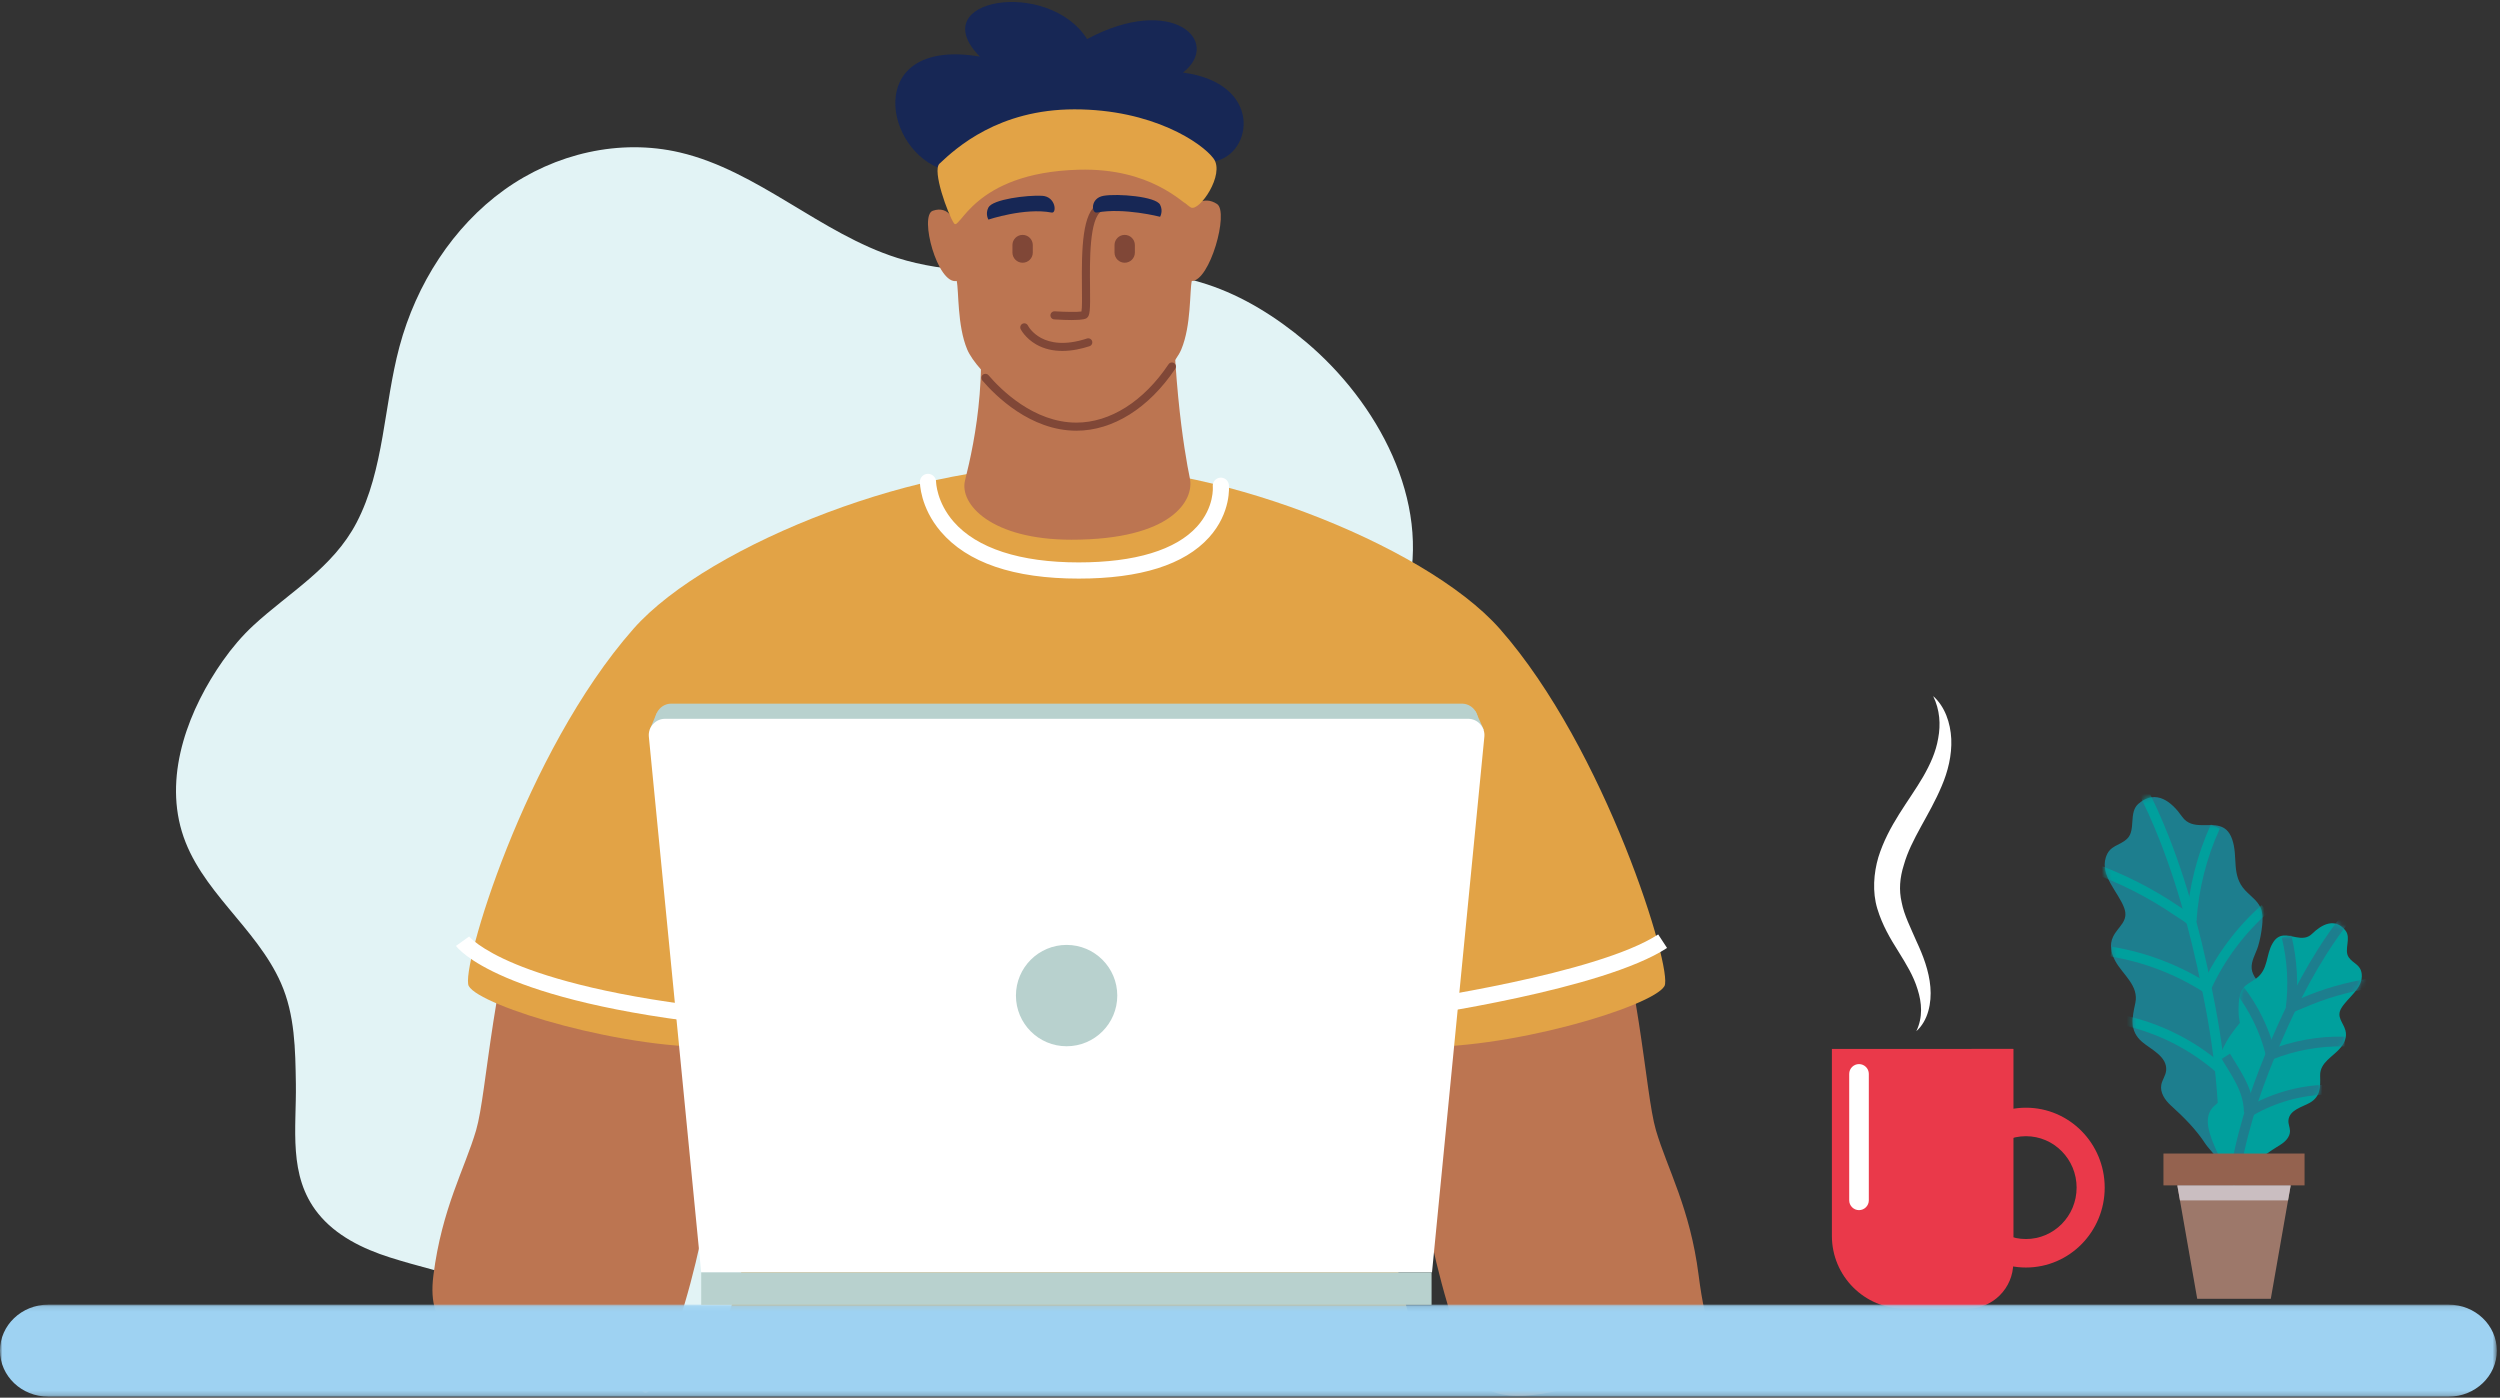 <?xml version="1.0" encoding="UTF-8"?> <svg xmlns="http://www.w3.org/2000/svg" xmlns:xlink="http://www.w3.org/1999/xlink" width="508px" height="284px" viewBox="0 0 508 284"><rect x="0" y="0" width="508" height="284" fill="#333333" stroke="none"/> <!-- Generator: Sketch 57.1 (83088) - https://sketch.com --> <title>Group 115</title> <desc>Created with Sketch.</desc> <defs> <polygon id="path-1" points="8.00000013e-05 0.1 507.359 0.1 507.359 18.8 8.00000013e-05 18.8"></polygon> <polygon id="path-3" points="0 283.6 507.359 283.6 507.359 0.201 0 0.201"></polygon> <path d="M6.95,1.506 C4.89,3.259 6.439,6.865 4.666,8.599 L4.666,8.599 C3.098,10.133 1.104,9.88 0.302,12.425 L0.302,12.425 C-0.878,16.17 2.84,19.452 4.034,22.69 L4.034,22.69 C5.036,25.408 2.783,26.444 1.77,28.562 L1.77,28.562 C0.99,30.194 1.392,31.943 2.242,33.504 L2.242,33.504 C3.741,36.256 7.066,38.472 6.296,42.036 L6.296,42.036 C5.653,45.01 5.055,47.661 7.679,49.915 L7.679,49.915 C9.478,51.46 12.816,52.868 12.562,55.729 L12.562,55.729 C12.472,56.741 11.771,57.604 11.58,58.601 L11.58,58.601 C11.276,60.18 12.298,61.717 13.486,62.801 L13.486,62.801 C16.189,65.267 18.563,67.593 20.588,70.696 L20.588,70.696 C21.453,72.022 24.916,75.015 23.532,76.828 L23.532,76.828 C26.048,73.533 28.708,70.338 30.994,66.874 L30.994,66.874 C32.874,64.025 35.708,59.859 33.779,56.35 L33.779,56.35 C33.179,55.259 32.063,54.446 31.757,53.238 L31.757,53.238 C31.205,51.058 33.347,49.036 34.144,47.181 L34.144,47.181 C35.394,44.269 34.476,40.887 32.274,38.7 L32.274,38.7 C31.232,37.666 30.101,36.529 29.948,35.068 L29.948,35.068 C29.781,33.474 30.78,31.987 31.234,30.516 L31.234,30.516 C31.652,29.16 31.913,27.719 32.065,26.31 L32.065,26.31 C32.173,25.316 32.215,24.298 31.981,23.326 L31.981,23.326 C31.536,21.476 29.87,20.448 28.637,19.135 L28.637,19.135 C25.702,16.01 27.245,12.336 25.962,8.705 L25.962,8.705 C24.936,5.801 22.839,5.832 20.701,5.864 L20.701,5.864 C20.44,5.868 20.177,5.872 19.917,5.87 L19.917,5.87 C18.364,5.861 16.858,5.661 15.795,4.138 L15.795,4.138 C14.358,2.081 12.4,0.168 10.154,0.168 L10.154,0.168 C9.138,0.168 8.063,0.56 6.95,1.506" id="path-5"></path> <path d="M6.95,1.506 C4.89,3.259 6.439,6.865 4.666,8.599 L4.666,8.599 C3.098,10.133 1.104,9.88 0.302,12.425 L0.302,12.425 C-0.878,16.17 2.84,19.452 4.034,22.69 L4.034,22.69 C5.036,25.408 2.783,26.444 1.77,28.562 L1.77,28.562 C0.99,30.194 1.392,31.943 2.242,33.504 L2.242,33.504 C3.741,36.256 7.066,38.472 6.296,42.036 L6.296,42.036 C5.653,45.01 5.055,47.661 7.679,49.915 L7.679,49.915 C9.478,51.46 12.816,52.868 12.562,55.729 L12.562,55.729 C12.472,56.741 11.771,57.604 11.58,58.601 L11.58,58.601 C11.276,60.18 12.298,61.717 13.486,62.801 L13.486,62.801 C16.189,65.267 18.563,67.593 20.588,70.696 L20.588,70.696 C21.453,72.022 24.916,75.015 23.532,76.828 L23.532,76.828 C26.048,73.533 28.708,70.338 30.994,66.874 L30.994,66.874 C32.874,64.025 35.708,59.859 33.779,56.35 L33.779,56.35 C33.179,55.259 32.063,54.446 31.757,53.238 L31.757,53.238 C31.205,51.058 33.347,49.036 34.144,47.181 L34.144,47.181 C35.394,44.269 34.476,40.887 32.274,38.7 L32.274,38.7 C31.232,37.666 30.101,36.529 29.948,35.068 L29.948,35.068 C29.781,33.474 30.78,31.987 31.234,30.516 L31.234,30.516 C31.652,29.16 31.913,27.719 32.065,26.31 L32.065,26.31 C32.173,25.316 32.215,24.298 31.981,23.326 L31.981,23.326 C31.536,21.476 29.87,20.448 28.637,19.135 L28.637,19.135 C25.702,16.01 27.245,12.336 25.962,8.705 L25.962,8.705 C24.936,5.801 22.839,5.832 20.701,5.864 L20.701,5.864 C20.44,5.868 20.177,5.872 19.917,5.87 L19.917,5.87 C18.364,5.861 16.858,5.661 15.795,4.138 L15.795,4.138 C14.358,2.081 12.4,0.168 10.154,0.168 L10.154,0.168 C9.138,0.168 8.063,0.56 6.95,1.506" id="path-7"></path> <path d="M6.95,1.506 C4.89,3.259 6.439,6.865 4.666,8.599 L4.666,8.599 C3.098,10.133 1.104,9.88 0.302,12.425 L0.302,12.425 C-0.878,16.17 2.84,19.452 4.034,22.69 L4.034,22.69 C5.036,25.408 2.783,26.444 1.77,28.562 L1.77,28.562 C0.99,30.194 1.392,31.943 2.242,33.504 L2.242,33.504 C3.741,36.256 7.066,38.472 6.296,42.036 L6.296,42.036 C5.653,45.01 5.055,47.661 7.679,49.915 L7.679,49.915 C9.478,51.46 12.816,52.868 12.562,55.729 L12.562,55.729 C12.472,56.741 11.771,57.604 11.58,58.601 L11.58,58.601 C11.276,60.18 12.298,61.717 13.486,62.801 L13.486,62.801 C16.189,65.267 18.563,67.593 20.588,70.696 L20.588,70.696 C21.453,72.022 24.916,75.015 23.532,76.828 L23.532,76.828 C26.048,73.533 28.708,70.338 30.994,66.874 L30.994,66.874 C32.874,64.025 35.708,59.859 33.779,56.35 L33.779,56.35 C33.179,55.259 32.063,54.446 31.757,53.238 L31.757,53.238 C31.205,51.058 33.347,49.036 34.144,47.181 L34.144,47.181 C35.394,44.269 34.476,40.887 32.274,38.7 L32.274,38.7 C31.232,37.666 30.101,36.529 29.948,35.068 L29.948,35.068 C29.781,33.474 30.78,31.987 31.234,30.516 L31.234,30.516 C31.652,29.16 31.913,27.719 32.065,26.31 L32.065,26.31 C32.173,25.316 32.215,24.298 31.981,23.326 L31.981,23.326 C31.536,21.476 29.87,20.448 28.637,19.135 L28.637,19.135 C25.702,16.01 27.245,12.336 25.962,8.705 L25.962,8.705 C24.936,5.801 22.839,5.832 20.701,5.864 L20.701,5.864 C20.44,5.868 20.177,5.872 19.917,5.87 L19.917,5.87 C18.364,5.861 16.858,5.661 15.795,4.138 L15.795,4.138 C14.358,2.081 12.4,0.168 10.154,0.168 L10.154,0.168 C9.138,0.168 8.063,0.56 6.95,1.506" id="path-9"></path> <path d="M6.95,1.506 C4.89,3.259 6.439,6.865 4.666,8.599 L4.666,8.599 C3.098,10.133 1.104,9.88 0.302,12.425 L0.302,12.425 C-0.878,16.17 2.84,19.452 4.034,22.69 L4.034,22.69 C5.036,25.408 2.783,26.444 1.77,28.562 L1.77,28.562 C0.99,30.194 1.392,31.943 2.242,33.504 L2.242,33.504 C3.741,36.256 7.066,38.472 6.296,42.036 L6.296,42.036 C5.653,45.01 5.055,47.661 7.679,49.915 L7.679,49.915 C9.478,51.46 12.816,52.868 12.562,55.729 L12.562,55.729 C12.472,56.741 11.771,57.604 11.58,58.601 L11.58,58.601 C11.276,60.18 12.298,61.717 13.486,62.801 L13.486,62.801 C16.189,65.267 18.563,67.593 20.588,70.696 L20.588,70.696 C21.453,72.022 24.916,75.015 23.532,76.828 L23.532,76.828 C26.048,73.533 28.708,70.338 30.994,66.874 L30.994,66.874 C32.874,64.025 35.708,59.859 33.779,56.35 L33.779,56.35 C33.179,55.259 32.063,54.446 31.757,53.238 L31.757,53.238 C31.205,51.058 33.347,49.036 34.144,47.181 L34.144,47.181 C35.394,44.269 34.476,40.887 32.274,38.7 L32.274,38.7 C31.232,37.666 30.101,36.529 29.948,35.068 L29.948,35.068 C29.781,33.474 30.78,31.987 31.234,30.516 L31.234,30.516 C31.652,29.16 31.913,27.719 32.065,26.31 L32.065,26.31 C32.173,25.316 32.215,24.298 31.981,23.326 L31.981,23.326 C31.536,21.476 29.87,20.448 28.637,19.135 L28.637,19.135 C25.702,16.01 27.245,12.336 25.962,8.705 L25.962,8.705 C24.936,5.801 22.839,5.832 20.701,5.864 L20.701,5.864 C20.44,5.868 20.177,5.872 19.917,5.87 L19.917,5.87 C18.364,5.861 16.858,5.661 15.795,4.138 L15.795,4.138 C14.358,2.081 12.4,0.168 10.154,0.168 L10.154,0.168 C9.138,0.168 8.063,0.56 6.95,1.506" id="path-11"></path> <path d="M6.95,1.506 C4.89,3.259 6.439,6.865 4.666,8.599 L4.666,8.599 C3.098,10.133 1.104,9.88 0.302,12.425 L0.302,12.425 C-0.878,16.17 2.84,19.452 4.034,22.69 L4.034,22.69 C5.036,25.408 2.783,26.444 1.77,28.562 L1.77,28.562 C0.99,30.194 1.392,31.943 2.242,33.504 L2.242,33.504 C3.741,36.256 7.066,38.472 6.296,42.036 L6.296,42.036 C5.653,45.01 5.055,47.661 7.679,49.915 L7.679,49.915 C9.478,51.46 12.816,52.868 12.562,55.729 L12.562,55.729 C12.472,56.741 11.771,57.604 11.58,58.601 L11.58,58.601 C11.276,60.18 12.298,61.717 13.486,62.801 L13.486,62.801 C16.189,65.267 18.563,67.593 20.588,70.696 L20.588,70.696 C21.453,72.022 24.916,75.015 23.532,76.828 L23.532,76.828 C26.048,73.533 28.708,70.338 30.994,66.874 L30.994,66.874 C32.874,64.025 35.708,59.859 33.779,56.35 L33.779,56.35 C33.179,55.259 32.063,54.446 31.757,53.238 L31.757,53.238 C31.205,51.058 33.347,49.036 34.144,47.181 L34.144,47.181 C35.394,44.269 34.476,40.887 32.274,38.7 L32.274,38.7 C31.232,37.666 30.101,36.529 29.948,35.068 L29.948,35.068 C29.781,33.474 30.78,31.987 31.234,30.516 L31.234,30.516 C31.652,29.16 31.913,27.719 32.065,26.31 L32.065,26.31 C32.173,25.316 32.215,24.298 31.981,23.326 L31.981,23.326 C31.536,21.476 29.87,20.448 28.637,19.135 L28.637,19.135 C25.702,16.01 27.245,12.336 25.962,8.705 L25.962,8.705 C24.936,5.801 22.839,5.832 20.701,5.864 L20.701,5.864 C20.44,5.868 20.177,5.872 19.917,5.87 L19.917,5.87 C18.364,5.861 16.858,5.661 15.795,4.138 L15.795,4.138 C14.358,2.081 12.4,0.168 10.154,0.168 L10.154,0.168 C9.138,0.168 8.063,0.56 6.95,1.506" id="path-13"></path> <path d="M6.95,1.506 C4.89,3.259 6.439,6.865 4.666,8.599 L4.666,8.599 C3.098,10.133 1.104,9.88 0.302,12.425 L0.302,12.425 C-0.878,16.17 2.84,19.452 4.034,22.69 L4.034,22.69 C5.036,25.408 2.783,26.444 1.77,28.562 L1.77,28.562 C0.99,30.194 1.392,31.943 2.242,33.504 L2.242,33.504 C3.741,36.256 7.066,38.472 6.296,42.036 L6.296,42.036 C5.653,45.01 5.055,47.661 7.679,49.915 L7.679,49.915 C9.478,51.46 12.816,52.868 12.562,55.729 L12.562,55.729 C12.472,56.741 11.771,57.604 11.58,58.601 L11.58,58.601 C11.276,60.18 12.298,61.717 13.486,62.801 L13.486,62.801 C16.189,65.267 18.563,67.593 20.588,70.696 L20.588,70.696 C21.453,72.022 24.916,75.015 23.532,76.828 L23.532,76.828 C26.048,73.533 28.708,70.338 30.994,66.874 L30.994,66.874 C32.874,64.025 35.708,59.859 33.779,56.35 L33.779,56.35 C33.179,55.259 32.063,54.446 31.757,53.238 L31.757,53.238 C31.205,51.058 33.347,49.036 34.144,47.181 L34.144,47.181 C35.394,44.269 34.476,40.887 32.274,38.7 L32.274,38.7 C31.232,37.666 30.101,36.529 29.948,35.068 L29.948,35.068 C29.781,33.474 30.78,31.987 31.234,30.516 L31.234,30.516 C31.652,29.16 31.913,27.719 32.065,26.31 L32.065,26.31 C32.173,25.316 32.215,24.298 31.981,23.326 L31.981,23.326 C31.536,21.476 29.87,20.448 28.637,19.135 L28.637,19.135 C25.702,16.01 27.245,12.336 25.962,8.705 L25.962,8.705 C24.936,5.801 22.839,5.832 20.701,5.864 L20.701,5.864 C20.44,5.868 20.177,5.872 19.917,5.87 L19.917,5.87 C18.364,5.861 16.858,5.661 15.795,4.138 L15.795,4.138 C14.358,2.081 12.4,0.168 10.154,0.168 L10.154,0.168 C9.138,0.168 8.063,0.56 6.95,1.506" id="path-15"></path> <path d="M6.95,1.506 C4.89,3.259 6.439,6.865 4.666,8.599 L4.666,8.599 C3.098,10.133 1.104,9.88 0.302,12.425 L0.302,12.425 C-0.878,16.17 2.84,19.452 4.034,22.69 L4.034,22.69 C5.036,25.408 2.783,26.444 1.77,28.562 L1.77,28.562 C0.99,30.194 1.392,31.943 2.242,33.504 L2.242,33.504 C3.741,36.256 7.066,38.472 6.296,42.036 L6.296,42.036 C5.653,45.01 5.055,47.661 7.679,49.915 L7.679,49.915 C9.478,51.46 12.816,52.868 12.562,55.729 L12.562,55.729 C12.472,56.741 11.771,57.604 11.58,58.601 L11.58,58.601 C11.276,60.18 12.298,61.717 13.486,62.801 L13.486,62.801 C16.189,65.267 18.563,67.593 20.588,70.696 L20.588,70.696 C21.453,72.022 24.916,75.015 23.532,76.828 L23.532,76.828 C26.048,73.533 28.708,70.338 30.994,66.874 L30.994,66.874 C32.874,64.025 35.708,59.859 33.779,56.35 L33.779,56.35 C33.179,55.259 32.063,54.446 31.757,53.238 L31.757,53.238 C31.205,51.058 33.347,49.036 34.144,47.181 L34.144,47.181 C35.394,44.269 34.476,40.887 32.274,38.7 L32.274,38.7 C31.232,37.666 30.101,36.529 29.948,35.068 L29.948,35.068 C29.781,33.474 30.78,31.987 31.234,30.516 L31.234,30.516 C31.652,29.16 31.913,27.719 32.065,26.31 L32.065,26.31 C32.173,25.316 32.215,24.298 31.981,23.326 L31.981,23.326 C31.536,21.476 29.87,20.448 28.637,19.135 L28.637,19.135 C25.702,16.01 27.245,12.336 25.962,8.705 L25.962,8.705 C24.936,5.801 22.839,5.832 20.701,5.864 L20.701,5.864 C20.44,5.868 20.177,5.872 19.917,5.87 L19.917,5.87 C18.364,5.861 16.858,5.661 15.795,4.138 L15.795,4.138 C14.358,2.081 12.4,0.168 10.154,0.168 L10.154,0.168 C9.138,0.168 8.063,0.56 6.95,1.506" id="path-17"></path> <path d="M21.408,2.354 C20.426,3.312 19.305,3.248 18.178,3.039 L18.178,3.039 C16.44,2.718 14.686,2.054 13.4,4.259 L13.4,4.259 C11.967,6.716 12.578,9.594 10.016,11.455 L10.016,11.455 C8.94,12.236 7.59,12.752 7.011,14.032 L7.011,14.032 C6.706,14.705 6.596,15.449 6.536,16.185 L6.536,16.185 C6.452,17.228 6.442,18.31 6.557,19.351 L6.557,19.351 C6.683,20.481 7.202,21.698 6.86,22.831 L6.86,22.831 C6.547,23.869 5.569,24.538 4.67,25.144 L4.67,25.144 C2.77,26.424 1.636,28.751 2.14,31.037 L2.14,31.037 C2.461,32.492 3.735,34.255 3.033,35.76 L3.033,35.76 C2.644,36.594 1.722,37.029 1.135,37.738 L1.135,37.738 C-0.75,40.016 0.73,43.43 1.699,45.757 L1.699,45.757 C2.878,48.586 4.365,51.272 5.734,54.01 L5.734,54.01 C4.98,52.504 7.907,50.812 8.718,49.969 L8.718,49.969 C10.616,47.999 12.66,46.64 14.962,45.226 L14.962,45.226 C15.974,44.604 16.928,43.631 16.927,42.444 L16.927,42.444 C16.926,41.693 16.537,40.97 16.612,40.224 L16.612,40.224 C16.823,38.114 19.439,37.554 20.958,36.682 L20.958,36.682 C23.174,35.411 23.107,33.405 23.052,31.159 L23.052,31.159 C22.987,28.467 25.705,27.32 27.174,25.531 L27.174,25.531 C28.007,24.516 28.54,23.304 28.2,22.011 L28.2,22.011 C27.759,20.335 26.268,19.272 27.371,17.439 L27.371,17.439 C28.684,15.255 31.836,13.389 31.499,10.509 L31.499,10.509 C31.269,8.552 29.788,8.46 28.863,7.13 L28.863,7.13 C27.817,5.627 29.44,3.226 28.188,1.669 L28.188,1.669 C27.34,0.615 26.415,0.202 25.487,0.202 L25.487,0.202 C24.038,0.202 22.582,1.209 21.408,2.354" id="path-19"></path> <path d="M21.408,2.354 C20.426,3.312 19.305,3.248 18.178,3.039 L18.178,3.039 C16.44,2.718 14.686,2.054 13.4,4.259 L13.4,4.259 C11.967,6.716 12.578,9.594 10.016,11.455 L10.016,11.455 C8.94,12.236 7.59,12.752 7.011,14.032 L7.011,14.032 C6.706,14.705 6.596,15.449 6.536,16.185 L6.536,16.185 C6.452,17.228 6.442,18.31 6.557,19.351 L6.557,19.351 C6.683,20.481 7.202,21.698 6.86,22.831 L6.86,22.831 C6.547,23.869 5.569,24.538 4.67,25.144 L4.67,25.144 C2.77,26.424 1.636,28.751 2.14,31.037 L2.14,31.037 C2.461,32.492 3.735,34.255 3.033,35.76 L3.033,35.76 C2.644,36.594 1.722,37.029 1.135,37.738 L1.135,37.738 C-0.75,40.016 0.73,43.43 1.699,45.757 L1.699,45.757 C2.878,48.586 4.365,51.272 5.734,54.01 L5.734,54.01 C4.98,52.504 7.907,50.812 8.718,49.969 L8.718,49.969 C10.616,47.999 12.66,46.64 14.962,45.226 L14.962,45.226 C15.974,44.604 16.928,43.631 16.927,42.444 L16.927,42.444 C16.926,41.693 16.537,40.97 16.612,40.224 L16.612,40.224 C16.823,38.114 19.439,37.554 20.958,36.682 L20.958,36.682 C23.174,35.411 23.107,33.405 23.052,31.159 L23.052,31.159 C22.987,28.467 25.705,27.32 27.174,25.531 L27.174,25.531 C28.007,24.516 28.54,23.304 28.2,22.011 L28.2,22.011 C27.759,20.335 26.268,19.272 27.371,17.439 L27.371,17.439 C28.684,15.255 31.836,13.389 31.499,10.509 L31.499,10.509 C31.269,8.552 29.788,8.46 28.863,7.13 L28.863,7.13 C27.817,5.627 29.44,3.226 28.188,1.669 L28.188,1.669 C27.34,0.615 26.415,0.202 25.487,0.202 L25.487,0.202 C24.038,0.202 22.582,1.209 21.408,2.354" id="path-21"></path> <path d="M21.408,2.354 C20.426,3.312 19.305,3.248 18.178,3.039 L18.178,3.039 C16.44,2.718 14.686,2.054 13.4,4.259 L13.4,4.259 C11.967,6.716 12.578,9.594 10.016,11.455 L10.016,11.455 C8.94,12.236 7.59,12.752 7.011,14.032 L7.011,14.032 C6.706,14.705 6.596,15.449 6.536,16.185 L6.536,16.185 C6.452,17.228 6.442,18.31 6.557,19.351 L6.557,19.351 C6.683,20.481 7.202,21.698 6.86,22.831 L6.86,22.831 C6.547,23.869 5.569,24.538 4.67,25.144 L4.67,25.144 C2.77,26.424 1.636,28.751 2.14,31.037 L2.14,31.037 C2.461,32.492 3.735,34.255 3.033,35.76 L3.033,35.76 C2.644,36.594 1.722,37.029 1.135,37.738 L1.135,37.738 C-0.75,40.016 0.73,43.43 1.699,45.757 L1.699,45.757 C2.878,48.586 4.365,51.272 5.734,54.01 L5.734,54.01 C4.98,52.504 7.907,50.812 8.718,49.969 L8.718,49.969 C10.616,47.999 12.66,46.64 14.962,45.226 L14.962,45.226 C15.974,44.604 16.928,43.631 16.927,42.444 L16.927,42.444 C16.926,41.693 16.537,40.97 16.612,40.224 L16.612,40.224 C16.823,38.114 19.439,37.554 20.958,36.682 L20.958,36.682 C23.174,35.411 23.107,33.405 23.052,31.159 L23.052,31.159 C22.987,28.467 25.705,27.32 27.174,25.531 L27.174,25.531 C28.007,24.516 28.54,23.304 28.2,22.011 L28.2,22.011 C27.759,20.335 26.268,19.272 27.371,17.439 L27.371,17.439 C28.684,15.255 31.836,13.389 31.499,10.509 L31.499,10.509 C31.269,8.552 29.788,8.46 28.863,7.13 L28.863,7.13 C27.817,5.627 29.44,3.226 28.188,1.669 L28.188,1.669 C27.34,0.615 26.415,0.202 25.487,0.202 L25.487,0.202 C24.038,0.202 22.582,1.209 21.408,2.354" id="path-23"></path> <path d="M21.408,2.354 C20.426,3.312 19.305,3.248 18.178,3.039 L18.178,3.039 C16.44,2.718 14.686,2.054 13.4,4.259 L13.4,4.259 C11.967,6.716 12.578,9.594 10.016,11.455 L10.016,11.455 C8.94,12.236 7.59,12.752 7.011,14.032 L7.011,14.032 C6.706,14.705 6.596,15.449 6.536,16.185 L6.536,16.185 C6.452,17.228 6.442,18.31 6.557,19.351 L6.557,19.351 C6.683,20.481 7.202,21.698 6.86,22.831 L6.86,22.831 C6.547,23.869 5.569,24.538 4.67,25.144 L4.67,25.144 C2.77,26.424 1.636,28.751 2.14,31.037 L2.14,31.037 C2.461,32.492 3.735,34.255 3.033,35.76 L3.033,35.76 C2.644,36.594 1.722,37.029 1.135,37.738 L1.135,37.738 C-0.75,40.016 0.73,43.43 1.699,45.757 L1.699,45.757 C2.878,48.586 4.365,51.272 5.734,54.01 L5.734,54.01 C4.98,52.504 7.907,50.812 8.718,49.969 L8.718,49.969 C10.616,47.999 12.66,46.64 14.962,45.226 L14.962,45.226 C15.974,44.604 16.928,43.631 16.927,42.444 L16.927,42.444 C16.926,41.693 16.537,40.97 16.612,40.224 L16.612,40.224 C16.823,38.114 19.439,37.554 20.958,36.682 L20.958,36.682 C23.174,35.411 23.107,33.405 23.052,31.159 L23.052,31.159 C22.987,28.467 25.705,27.32 27.174,25.531 L27.174,25.531 C28.007,24.516 28.54,23.304 28.2,22.011 L28.2,22.011 C27.759,20.335 26.268,19.272 27.371,17.439 L27.371,17.439 C28.684,15.255 31.836,13.389 31.499,10.509 L31.499,10.509 C31.269,8.552 29.788,8.46 28.863,7.13 L28.863,7.13 C27.817,5.627 29.44,3.226 28.188,1.669 L28.188,1.669 C27.34,0.615 26.415,0.202 25.487,0.202 L25.487,0.202 C24.038,0.202 22.582,1.209 21.408,2.354" id="path-25"></path> <path d="M21.408,2.354 C20.426,3.312 19.305,3.248 18.178,3.039 L18.178,3.039 C16.44,2.718 14.686,2.054 13.4,4.259 L13.4,4.259 C11.967,6.716 12.578,9.594 10.016,11.455 L10.016,11.455 C8.94,12.236 7.59,12.752 7.011,14.032 L7.011,14.032 C6.706,14.705 6.596,15.449 6.536,16.185 L6.536,16.185 C6.452,17.228 6.442,18.31 6.557,19.351 L6.557,19.351 C6.683,20.481 7.202,21.698 6.86,22.831 L6.86,22.831 C6.547,23.869 5.569,24.538 4.67,25.144 L4.67,25.144 C2.77,26.424 1.636,28.751 2.14,31.037 L2.14,31.037 C2.461,32.492 3.735,34.255 3.033,35.76 L3.033,35.76 C2.644,36.594 1.722,37.029 1.135,37.738 L1.135,37.738 C-0.75,40.016 0.73,43.43 1.699,45.757 L1.699,45.757 C2.878,48.586 4.365,51.272 5.734,54.01 L5.734,54.01 C4.98,52.504 7.907,50.812 8.718,49.969 L8.718,49.969 C10.616,47.999 12.66,46.64 14.962,45.226 L14.962,45.226 C15.974,44.604 16.928,43.631 16.927,42.444 L16.927,42.444 C16.926,41.693 16.537,40.97 16.612,40.224 L16.612,40.224 C16.823,38.114 19.439,37.554 20.958,36.682 L20.958,36.682 C23.174,35.411 23.107,33.405 23.052,31.159 L23.052,31.159 C22.987,28.467 25.705,27.32 27.174,25.531 L27.174,25.531 C28.007,24.516 28.54,23.304 28.2,22.011 L28.2,22.011 C27.759,20.335 26.268,19.272 27.371,17.439 L27.371,17.439 C28.684,15.255 31.836,13.389 31.499,10.509 L31.499,10.509 C31.269,8.552 29.788,8.46 28.863,7.13 L28.863,7.13 C27.817,5.627 29.44,3.226 28.188,1.669 L28.188,1.669 C27.34,0.615 26.415,0.202 25.487,0.202 L25.487,0.202 C24.038,0.202 22.582,1.209 21.408,2.354" id="path-27"></path> <path d="M21.408,2.354 C20.426,3.312 19.305,3.248 18.178,3.039 L18.178,3.039 C16.44,2.718 14.686,2.054 13.4,4.259 L13.4,4.259 C11.967,6.716 12.578,9.594 10.016,11.455 L10.016,11.455 C8.94,12.236 7.59,12.752 7.011,14.032 L7.011,14.032 C6.706,14.705 6.596,15.449 6.536,16.185 L6.536,16.185 C6.452,17.228 6.442,18.31 6.557,19.351 L6.557,19.351 C6.683,20.481 7.202,21.698 6.86,22.831 L6.86,22.831 C6.547,23.869 5.569,24.538 4.67,25.144 L4.67,25.144 C2.77,26.424 1.636,28.751 2.14,31.037 L2.14,31.037 C2.461,32.492 3.735,34.255 3.033,35.76 L3.033,35.76 C2.644,36.594 1.722,37.029 1.135,37.738 L1.135,37.738 C-0.75,40.016 0.73,43.43 1.699,45.757 L1.699,45.757 C2.878,48.586 4.365,51.272 5.734,54.01 L5.734,54.01 C4.98,52.504 7.907,50.812 8.718,49.969 L8.718,49.969 C10.616,47.999 12.66,46.64 14.962,45.226 L14.962,45.226 C15.974,44.604 16.928,43.631 16.927,42.444 L16.927,42.444 C16.926,41.693 16.537,40.97 16.612,40.224 L16.612,40.224 C16.823,38.114 19.439,37.554 20.958,36.682 L20.958,36.682 C23.174,35.411 23.107,33.405 23.052,31.159 L23.052,31.159 C22.987,28.467 25.705,27.32 27.174,25.531 L27.174,25.531 C28.007,24.516 28.54,23.304 28.2,22.011 L28.2,22.011 C27.759,20.335 26.268,19.272 27.371,17.439 L27.371,17.439 C28.684,15.255 31.836,13.389 31.499,10.509 L31.499,10.509 C31.269,8.552 29.788,8.46 28.863,7.13 L28.863,7.13 C27.817,5.627 29.44,3.226 28.188,1.669 L28.188,1.669 C27.34,0.615 26.415,0.202 25.487,0.202 L25.487,0.202 C24.038,0.202 22.582,1.209 21.408,2.354" id="path-29"></path> <path d="M21.408,2.354 C20.426,3.312 19.305,3.248 18.178,3.039 L18.178,3.039 C16.44,2.718 14.686,2.054 13.4,4.259 L13.4,4.259 C11.967,6.716 12.578,9.594 10.016,11.455 L10.016,11.455 C8.94,12.236 7.59,12.752 7.011,14.032 L7.011,14.032 C6.706,14.705 6.596,15.449 6.536,16.185 L6.536,16.185 C6.452,17.228 6.442,18.31 6.557,19.351 L6.557,19.351 C6.683,20.481 7.202,21.698 6.86,22.831 L6.86,22.831 C6.547,23.869 5.569,24.538 4.67,25.144 L4.67,25.144 C2.77,26.424 1.636,28.751 2.14,31.037 L2.14,31.037 C2.461,32.492 3.735,34.255 3.033,35.76 L3.033,35.76 C2.644,36.594 1.722,37.029 1.135,37.738 L1.135,37.738 C-0.75,40.016 0.73,43.43 1.699,45.757 L1.699,45.757 C2.878,48.586 4.365,51.272 5.734,54.01 L5.734,54.01 C4.98,52.504 7.907,50.812 8.718,49.969 L8.718,49.969 C10.616,47.999 12.66,46.64 14.962,45.226 L14.962,45.226 C15.974,44.604 16.928,43.631 16.927,42.444 L16.927,42.444 C16.926,41.693 16.537,40.97 16.612,40.224 L16.612,40.224 C16.823,38.114 19.439,37.554 20.958,36.682 L20.958,36.682 C23.174,35.411 23.107,33.405 23.052,31.159 L23.052,31.159 C22.987,28.467 25.705,27.32 27.174,25.531 L27.174,25.531 C28.007,24.516 28.54,23.304 28.2,22.011 L28.2,22.011 C27.759,20.335 26.268,19.272 27.371,17.439 L27.371,17.439 C28.684,15.255 31.836,13.389 31.499,10.509 L31.499,10.509 C31.269,8.552 29.788,8.46 28.863,7.13 L28.863,7.13 C27.817,5.627 29.44,3.226 28.188,1.669 L28.188,1.669 C27.34,0.615 26.415,0.202 25.487,0.202 L25.487,0.202 C24.038,0.202 22.582,1.209 21.408,2.354" id="path-31"></path> </defs> <g id="Page-1" stroke="none" stroke-width="1" fill="none" fill-rule="evenodd"> <g id="artem" transform="translate(-664, -1901)"> <g id="Group-11-Copy-8" transform="translate(198, 1901)"> <g id="Group-115" transform="translate(466, 0)"> <g id="Group-62" transform="translate(0, 0.199)"> <path d="M45.284,134.071 C38.539,143.661 33.335,156.709 36.946,168.752 C40.546,180.759 52.06,188.163 57.092,199.567 C59.936,206.013 60.012,213.1 60.12,220.019 C60.26,229.076 58.491,238.695 64.612,246.349 C68.233,250.877 73.697,253.552 79.222,255.309 C90.318,258.839 101.942,260.496 111.798,267.162 C127.99,278.114 147.874,281.942 167.17,280.76 C176.956,280.16 186.66,278.317 196.033,275.457 C206.924,272.133 216.603,266.249 227.569,263.097 C246.573,257.635 272.559,257.56 283.68,238.332 C291.168,225.387 293.761,209.386 287.937,195.282 C285.167,188.575 279.881,183.453 276.87,176.869 C272.71,167.772 271.588,157.4 274.368,147.736 C274.483,147.338 274.604,146.942 274.729,146.548 C277.633,137.513 283.478,129.744 285.895,120.547 C290.886,101.559 279.858,81.482 265.362,69.278 C259.338,64.206 252.607,59.985 245.277,57.579 C225.058,50.942 202.593,58.623 182.314,52.203 C166.756,47.278 153.983,34.477 138.131,30.776 C125.95,27.931 112.786,30.967 102.437,38.402 C92.089,45.838 84.58,57.474 81.157,70.288 C77.985,82.162 78.085,95.205 72.46,105.992 C67.647,115.22 58.728,120.199 51.486,126.894 C49.232,128.978 47.15,131.417 45.284,134.071" id="Fill-1" fill="#E2F3F5"></path> <path d="M146.161,274.527 L287.315,274.527" id="Fill-3" fill="#172755"></path> <path d="M356.064,272.718 C352.848,266.745 348.232,282.967 345.157,258.888 C343.421,245.292 338.789,237.295 336.492,229.484 C334.195,221.674 333.346,197.446 324.817,172.962 C311.17,177.341 276.564,200.008 276.564,200.008 C276.564,200.008 289.022,241.629 289.942,247.142 C290.86,252.655 293.948,266.79 299.052,278.623 C305.006,292.427 341.77,271.647 341.31,275.782" id="Fill-5" fill="#BC7551"></path> <path d="M114.701,268.43 C117.917,262.457 85,282.967 88.075,258.889 C89.811,245.292 94.443,237.295 96.74,229.484 C99.037,221.674 99.886,197.447 108.415,172.963 C122.062,177.341 156.668,200.009 156.668,200.009 C156.668,200.009 144.209,241.629 143.29,247.142 C142.371,252.655 139.283,266.79 134.18,278.623 C128.226,292.427 128.995,267.359 129.455,271.494" id="Fill-7" fill="#BC7551"></path> <path d="M304.764,127.585 C289.344,110.089 244.244,92.904 216.738,94.819 C189.097,92.894 144.058,110.17 128.712,127.585 C106.607,152.671 93.476,196.905 95.25,200.159 C97.494,204.273 127.314,213.418 147.429,212.514 C160.168,256.403 143.404,271.082 146.161,274.527 C151.029,280.613 267.933,287.749 287.315,274.527 C290.96,272.041 276.564,259.115 286.047,212.514 C306.161,213.418 335.982,204.273 338.225,200.159 C340,196.905 326.274,151.993 304.764,127.585" id="Fill-9" fill="#E2A346"></path> <path d="M238.429,48.433 C237.648,74.137 240.698,91.831 241.782,97.012 C242.7,101.402 238.183,109.47 217.717,109.47 C201.419,109.47 194.894,102.223 196.097,97.416 C198.1,89.412 201.574,73.117 197.4,54.569 C193.225,36.021 234.811,48.909 238.429,48.433" id="Fill-11" fill="#BC7551"></path> <path d="M190.625,33.885 C179.143,29.036 176.319,7.472 199.099,11.299 C187.501,-0.493 213.017,-4.707 220.904,7.742 C238.183,-1.536 248.431,8.206 240.39,14.547 C256.628,16.712 254.635,30.974 246.876,32.572 L190.625,33.885 Z" id="Fill-13" fill="#172755"></path> <path d="M247.303,41.257 C244.549,39.425 242.347,41.758 242.347,41.758 C240.824,41.314 240.003,41.411 239.112,34.422 C238.571,30.177 236.858,26.972 232.735,28.117 C224.384,30.436 216.033,32.756 206.986,28.156 C201.438,25.334 198.391,28.374 197.777,32.628 C196.705,40.045 195.701,45.249 193.964,45.07 C193.964,45.07 192.963,41.446 189.543,42.628 C186.729,43.601 190.506,57.688 194.403,56.896 C194.856,58.936 194.494,65.928 196.531,70.799 C198.501,75.509 209.173,85.297 218.287,85.297 C227.399,85.297 238.072,75.509 240.042,70.799 C242.079,65.928 241.717,58.936 242.17,56.896 C245.82,56.96 249.781,42.906 247.303,41.257" id="Fill-15" fill="#BC7551"></path> <path d="M218.727,87.321 C209.366,87.321 202.243,80.184 199.615,77.116 C199.32,76.771 199.36,76.252 199.704,75.956 C200.05,75.661 200.569,75.701 200.864,76.046 C203.344,78.941 210.05,85.676 218.727,85.676 C225.574,85.676 232.398,81.354 237.448,73.819 C237.701,73.441 238.212,73.34 238.589,73.593 C238.966,73.846 239.067,74.357 238.814,74.734 C233.454,82.733 226.132,87.321 218.727,87.321" id="Fill-17" fill="#804737"></path> <path d="M207.796,53.189 L207.796,53.189 C206.653,53.189 205.727,52.263 205.727,51.12 L205.727,49.599 C205.727,48.456 206.653,47.53 207.796,47.53 C208.938,47.53 209.864,48.456 209.864,49.599 L209.864,51.12 C209.864,52.263 208.938,53.189 207.796,53.189" id="Fill-19" fill="#804737"></path> <path d="M228.538,53.189 L228.538,53.189 C227.395,53.189 226.469,52.263 226.469,51.12 L226.469,49.599 C226.469,48.456 227.395,47.53 228.538,47.53 C229.68,47.53 230.606,48.456 230.606,49.599 L230.606,51.12 C230.606,52.263 229.68,53.189 228.538,53.189" id="Fill-21" fill="#804737"></path> <path d="M217.781,64.833 C216.89,64.833 215.73,64.796 214.218,64.702 C213.765,64.673 213.42,64.283 213.448,63.829 C213.477,63.376 213.867,63.032 214.321,63.06 C216.42,63.191 218.933,63.234 219.751,63.097 C219.899,62.358 219.873,60.158 219.85,58.196 C219.756,50.242 219.935,42.957 223.116,41.215 C223.515,40.997 224.015,41.143 224.233,41.541 C224.451,41.94 224.305,42.44 223.907,42.658 C221.328,44.07 221.433,52.901 221.495,58.177 C221.551,62.883 221.499,63.939 220.826,64.431 C220.669,64.545 220.275,64.833 217.781,64.833 L217.781,64.833 Z" id="Fill-23" fill="#804737"></path> <path d="M215.869,71.11 C214.07,71.11 212.215,70.753 210.518,69.771 C208.316,68.494 207.438,66.759 207.402,66.685 C207.2,66.279 207.367,65.785 207.774,65.583 C208.182,65.382 208.675,65.549 208.876,65.956 C208.991,66.181 211.843,71.548 220.879,68.587 C221.311,68.445 221.776,68.681 221.917,69.112 C222.058,69.543 221.823,70.008 221.392,70.15 C219.82,70.665 217.879,71.11 215.869,71.11" id="Fill-25" fill="#804737"></path> <path d="M200.843,44.424 C200.843,44.424 208.227,41.944 213.698,42.994 C214.778,43.202 214.563,39.732 211.739,39.584 C208.702,39.425 201.711,40.291 200.843,41.966 C200.163,43.276 200.843,44.424 200.843,44.424" id="Fill-27" fill="#172755"></path> <path d="M235.729,43.852 C235.729,43.852 228.345,41.944 222.875,42.994 C221.794,43.201 221.473,40.057 224.262,39.584 C227.104,39.102 234.861,39.719 235.729,41.394 C236.409,42.704 235.729,43.852 235.729,43.852" id="Fill-29" fill="#172755"></path> <path d="M190.899,33.062 C194.339,29.802 202.938,22.034 218.286,22.02 C234.176,22.006 244.238,28.823 246.602,32.024 C248.966,35.224 243.704,42.883 241.986,41.956 C240.267,41.029 233.812,33.885 219.185,34.286 C197.48,34.881 195.053,47.002 193.832,45.152 C192.61,43.301 189.393,34.49 190.899,33.062" id="Fill-31" fill="#E2A346"></path> <path d="M219.185,117.372 L219.185,117.372 C205.983,117.372 196.547,114.149 191.141,107.793 C186.97,102.888 186.922,97.935 186.922,97.727 C186.922,96.818 187.658,96.081 188.567,96.081 C189.472,96.081 190.207,96.813 190.212,97.718 C190.213,97.795 190.315,101.85 193.79,105.827 C198.509,111.227 207.29,114.082 219.185,114.082 C230.613,114.082 238.929,111.564 243.233,106.8 C246.816,102.836 246.443,98.711 246.439,98.669 C246.347,97.765 247.006,96.959 247.91,96.867 C248.813,96.776 249.621,97.433 249.712,98.337 C249.735,98.565 250.225,103.97 245.675,109.006 C240.658,114.557 231.745,117.372 219.185,117.372 L219.185,117.372 Z" id="Fill-33" fill="#FFFFFF"></path> <path d="M147.55,208.173 C101.286,203.356 92.987,192.47 92.657,192.009 L95.331,190.092 L95.313,190.068 C95.333,190.093 97.363,192.647 104.848,195.741 C111.745,198.593 124.811,202.497 147.891,204.901 L147.55,208.173 Z" id="Fill-35" fill="#FFFFFF"></path> <path d="M286.542,206.507 L286.083,203.249 C286.467,203.195 324.622,197.746 336.942,189.674 L338.745,192.426 C325.812,200.9 288.139,206.282 286.542,206.507" id="Fill-37" fill="#FFFFFF"></path> <path d="M389.394,209.338 C390.761,206.512 390.517,203.542 389.655,200.848 C388.826,198.094 387.348,195.722 385.746,193.129 C384.128,190.573 382.476,187.786 381.465,184.43 C380.439,181.036 380.732,177.232 381.675,174.014 C383.713,167.451 387.885,162.614 390.759,157.665 C392.199,155.161 393.378,152.618 393.844,149.804 C394.367,147.017 394.187,144.048 392.818,141.249 C395.192,143.326 396.343,146.693 396.498,149.953 C396.646,153.247 395.815,156.59 394.552,159.528 C392.057,165.488 388.317,170.327 386.862,175.558 C386.036,178.148 385.834,180.658 386.42,183.169 C386.909,185.744 388.256,188.343 389.467,191.16 C390.752,193.912 391.982,197.092 392.254,200.363 C392.532,203.585 391.795,207.227 389.394,209.338" id="Fill-39" fill="#FFFFFF"></path> <path d="M394.297,265.739 L387.04,265.739 C378.866,265.739 372.24,259.113 372.24,250.939 L372.24,212.946 L409.097,212.946 L409.097,250.939 C409.097,259.113 402.471,265.739 394.297,265.739" id="Fill-41" fill="#EA394A"></path> <path d="M411.671,251.572 C405.984,251.572 401.374,246.894 401.374,241.124 C401.374,235.354 405.984,230.677 411.671,230.677 C417.357,230.677 421.967,235.354 421.967,241.124 C421.967,246.894 417.357,251.572 411.671,251.572 M411.671,224.886 C402.833,224.886 395.668,232.156 395.668,241.124 C395.668,250.092 402.833,257.362 411.671,257.362 C420.509,257.362 427.674,250.092 427.674,241.124 C427.674,232.156 420.509,224.886 411.671,224.886" id="Fill-43" fill="#EA394A"></path> <path d="M377.751,245.701 L377.751,245.701 C376.655,245.701 375.758,244.804 375.758,243.708 L375.758,218.015 C375.758,216.919 376.655,216.023 377.751,216.023 C378.847,216.023 379.744,216.919 379.744,218.015 L379.744,243.708 C379.744,244.804 378.847,245.701 377.751,245.701" id="Fill-45" fill="#FFFFFF"></path> <path d="M400.585,212.946 L400.585,256.405 C400.585,261.56 396.406,265.739 391.251,265.739 L399.763,265.739 C404.918,265.739 409.097,261.56 409.097,256.405 L409.097,212.946 L400.585,212.946 Z" id="Fill-47" fill="#EA394A"></path> <g id="Group-51" transform="translate(0, 264.8)"> <mask id="mask-2" fill="white"> <use xlink:href="#path-1"></use> </mask> <g id="Clip-50"></g> <path d="M497.551,18.8 L9.808,18.8 C4.391,18.8 8.00000013e-05,14.614 8.00000013e-05,9.45 C8.00000013e-05,4.286 4.391,0.1 9.808,0.1 L497.551,0.1 C502.968,0.1 507.359,4.286 507.359,9.45 C507.359,14.614 502.968,18.8 497.551,18.8" id="Fill-49" fill="#9ED2F2" mask="url(#mask-2)"></path> </g> <polygon id="Fill-52" fill="#B8D1CE" points="133.42 144.767 131.998 148.138 301.534 148.138 299.832 144.35"></polygon> <path d="M289.836,255.27 L143.633,255.27 L133.158,146.424 C132.97,144.472 134.48,142.781 136.411,142.781 L297.058,142.781 C298.989,142.781 300.499,144.472 300.312,146.424 L289.836,255.27 Z" id="Fill-54" fill="#B8D1CE"></path> <path d="M290.983,258.347 L142.485,258.347 L131.847,149.501 C131.656,147.55 133.189,145.859 135.151,145.859 L298.319,145.859 C300.28,145.859 301.814,147.55 301.623,149.501 L290.983,258.347 Z" id="Fill-56" fill="#FFFFFF"></path> <mask id="mask-4" fill="white"> <use xlink:href="#path-3"></use> </mask> <g id="Clip-59"></g> <polygon id="Fill-58" fill="#B8D1CE" mask="url(#mask-4)" points="142.486 264.952 290.895 264.952 290.895 258.348 142.486 258.348"></polygon> <path d="M227.031,202.103 C227.031,207.79 222.421,212.4 216.735,212.4 C211.048,212.4 206.438,207.79 206.438,202.103 C206.438,196.416 211.048,191.807 216.735,191.807 C222.421,191.807 227.031,196.416 227.031,202.103" id="Fill-60" fill="#B8D1CE" mask="url(#mask-4)"></path> <path d="M447.517,167.47 C445.965,167.461 444.458,167.261 443.395,165.739 C441.308,162.75 438.122,160.067 434.55,163.106 C432.49,164.859 434.039,168.465 432.266,170.199 C430.698,171.733 428.704,171.48 427.902,174.025 C426.722,177.77 430.44,181.052 431.634,184.29 C432.636,187.008 430.383,188.044 429.371,190.162 C428.59,191.794 428.991,193.543 429.842,195.104 C431.341,197.856 434.666,200.072 433.895,203.636 C433.253,206.61 432.655,209.261 435.279,211.515 C437.078,213.06 440.417,214.468 440.162,217.329 C440.072,218.341 439.371,219.204 439.179,220.201 C438.875,221.78 439.899,223.317 441.087,224.401 C443.789,226.867 446.163,229.193 448.188,232.296 C449.053,233.622 452.517,236.615 451.132,238.428 C453.649,235.133 456.308,231.938 458.594,228.474 C460.474,225.625 463.309,221.459 461.379,217.95 C460.779,216.859 459.663,216.046 459.357,214.838 C458.805,212.658 460.947,210.636 461.743,208.781 C462.994,205.869 462.076,202.487 459.874,200.3 C458.832,199.266 457.701,198.129 457.548,196.668 C457.381,195.074 458.38,193.587 458.834,192.116 C459.252,190.76 459.513,189.319 459.665,187.91 C459.773,186.916 459.815,185.898 459.581,184.926 C459.136,183.076 457.47,182.048 456.237,180.735 C453.302,177.61 454.845,173.936 453.563,170.305 C452.411,167.045 449.91,167.484 447.517,167.47" id="Fill-61" fill="#1D7E8E" mask="url(#mask-4)"></path> </g> <g id="Group-84" transform="translate(427.6, 161.799)"> <g id="Group-65"> <mask id="mask-6" fill="white"> <use xlink:href="#path-5"></use> </mask> <g id="Clip-64"></g> <path d="M23.845,80.542 C24.935,68.05 23.933,55.458 21.626,43.155 C19.424,31.418 16.535,19.641 12.154,8.515 C10.707,4.839 9.081,1.231 7.235,-2.262" id="Stroke-63" stroke="#00A09D" stroke-width="2" mask="url(#mask-6)"></path> </g> <g id="Group-68"> <mask id="mask-8" fill="white"> <use xlink:href="#path-7"></use> </mask> <g id="Clip-67"></g> <path d="M-2.628,14.49 C3.521,16.66 9.386,19.634 14.771,23.311 C16.137,24.244 16.898,24.529 18.036,25.729" id="Stroke-66" stroke="#00A09D" stroke-width="2" mask="url(#mask-8)"></path> </g> <g id="Group-71"> <mask id="mask-10" fill="white"> <use xlink:href="#path-9"></use> </mask> <g id="Clip-70"></g> <path d="M20.952,39.113 C15.051,35.299 8.358,32.716 1.424,31.575" id="Stroke-69" stroke="#00A09D" stroke-width="2" mask="url(#mask-10)"></path> </g> <g id="Group-74"> <mask id="mask-12" fill="white"> <use xlink:href="#path-11"></use> </mask> <g id="Clip-73"></g> <path d="M23.287,55.229 C17.794,50.469 11.099,47.108 4.001,45.548" id="Stroke-72" stroke="#00A09D" stroke-width="2" mask="url(#mask-12)"></path> </g> <g id="Group-77"> <mask id="mask-14" fill="white"> <use xlink:href="#path-13"></use> </mask> <g id="Clip-76"></g> <path d="M17.731,25.318 C18.16,18.709 19.806,12.18 22.559,6.156" id="Stroke-75" stroke="#00A09D" stroke-width="2" mask="url(#mask-14)"></path> </g> <g id="Group-80"> <mask id="mask-16" fill="white"> <use xlink:href="#path-15"></use> </mask> <g id="Clip-79"></g> <path d="M20.877,38.568 C23.668,32.598 27.699,27.211 32.64,22.85" id="Stroke-78" stroke="#00A09D" stroke-width="2" mask="url(#mask-16)"></path> </g> <g id="Group-83"> <mask id="mask-18" fill="white"> <use xlink:href="#path-17"></use> </mask> <g id="Clip-82"></g> <path d="M23.652,55.687 C24.038,53.842 24.714,52.059 25.649,50.422 C26.736,48.519 28.159,46.83 29.607,45.185 C30.65,43.999 31.711,42.83 32.789,41.677" id="Stroke-81" stroke="#00A09D" stroke-width="2" mask="url(#mask-18)"></path> </g> </g> <path d="M466.578,190.438 C467.705,190.647 468.826,190.71 469.808,189.753 C471.735,187.874 474.417,186.369 476.588,189.068 C477.839,190.624 476.216,193.026 477.263,194.529 C478.188,195.859 479.669,195.951 479.899,197.908 C480.236,200.788 477.085,202.654 475.77,204.838 C474.668,206.67 476.159,207.734 476.6,209.41 C476.94,210.702 476.407,211.915 475.574,212.93 C474.105,214.718 471.387,215.866 471.452,218.557 C471.507,220.804 471.574,222.809 469.358,224.081 C467.839,224.953 465.223,225.513 465.012,227.622 C464.937,228.369 465.326,229.092 465.327,229.842 C465.328,231.03 464.374,232.003 463.362,232.625 C461.06,234.04 459.016,235.398 457.118,237.368 C456.307,238.21 453.38,239.902 454.134,241.409 C452.765,238.671 451.278,235.985 450.099,233.156 C449.129,230.829 447.65,227.414 449.535,225.136 C450.122,224.428 451.044,223.992 451.433,223.159 C452.135,221.654 450.861,219.891 450.54,218.435 C450.036,216.15 451.17,213.823 453.07,212.542 C453.969,211.936 454.947,211.268 455.26,210.23 C455.602,209.096 455.083,207.88 454.957,206.75 C454.842,205.708 454.852,204.626 454.936,203.584 C454.996,202.848 455.107,202.104 455.411,201.43 C455.99,200.15 457.34,199.635 458.416,198.854 C460.978,196.993 460.367,194.115 461.8,191.658 C463.086,189.453 464.84,190.117 466.578,190.438" id="Fill-85" fill="#00A09D"></path> <g id="Group-108" transform="translate(448.4, 187.399)"> <g id="Group-89"> <mask id="mask-20" fill="white"> <use xlink:href="#path-19"></use> </mask> <g id="Clip-88"></g> <path d="M4.993,56.661 C5.931,47.449 8.401,38.453 11.777,29.848 C14.999,21.64 18.725,13.497 23.443,6.033 C25.001,3.567 26.68,1.175 28.503,-1.104" id="Stroke-87" stroke="#1D7E8E" stroke-width="2" mask="url(#mask-20)"></path> </g> <g id="Group-92"> <mask id="mask-22" fill="white"> <use xlink:href="#path-21"></use> </mask> <g id="Clip-91"></g> <path d="M33.338,12.413 C28.577,13.136 23.912,14.481 19.497,16.403 C18.377,16.891 17.785,16.993 16.793,17.705" id="Stroke-90" stroke="#1D7E8E" stroke-width="2" mask="url(#mask-22)"></path> </g> <g id="Group-95"> <mask id="mask-24" fill="white"> <use xlink:href="#path-23"></use> </mask> <g id="Clip-94"></g> <path d="M12.825,27.01 C17.634,25.06 22.846,24.113 28.034,24.245" id="Stroke-93" stroke="#1D7E8E" stroke-width="2" mask="url(#mask-24)"></path> </g> <g id="Group-98"> <mask id="mask-26" fill="white"> <use xlink:href="#path-25"></use> </mask> <g id="Clip-97"></g> <path d="M8.902,38.377 C13.544,35.684 18.866,34.173 24.231,34.024" id="Stroke-96" stroke="#1D7E8E" stroke-width="2" mask="url(#mask-26)"></path> </g> <g id="Group-101"> <mask id="mask-28" fill="white"> <use xlink:href="#path-27"></use> </mask> <g id="Clip-100"></g> <path d="M17.071,17.449 C17.675,12.595 17.385,7.632 16.222,2.881" id="Stroke-99" stroke="#1D7E8E" stroke-width="2" mask="url(#mask-28)"></path> </g> <g id="Group-104"> <mask id="mask-30" fill="white"> <use xlink:href="#path-29"></use> </mask> <g id="Clip-103"></g> <path d="M12.955,26.625 C11.757,21.908 9.579,17.442 6.598,13.595" id="Stroke-102" stroke="#1D7E8E" stroke-width="2" mask="url(#mask-30)"></path> </g> <g id="Group-107"> <mask id="mask-32" fill="white"> <use xlink:href="#path-31"></use> </mask> <g id="Clip-106"></g> <path d="M8.573,38.658 C8.549,37.267 8.305,35.88 7.853,34.563 C7.328,33.032 6.53,31.61 5.707,30.216 C5.115,29.212 4.507,28.217 3.885,27.232" id="Stroke-105" stroke="#1D7E8E" stroke-width="2" mask="url(#mask-32)"></path> </g> </g> <g id="Group-114" transform="translate(439, 234.199)"> <polygon id="Fill-109" fill="#9D786A" points="3.434 6.67 26.466 6.67 22.425 29.72 7.475 29.72"></polygon> <polygon id="Fill-111" fill="#94624F" points="0.614 6.67 29.286 6.67 29.286 0.201 0.614 0.201"></polygon> <polygon id="Fill-113" fill="#CABEC1" points="25.93 9.727 3.97 9.727 3.434 6.67 26.466 6.67"></polygon> </g> </g> </g> </g> </g> </svg> 